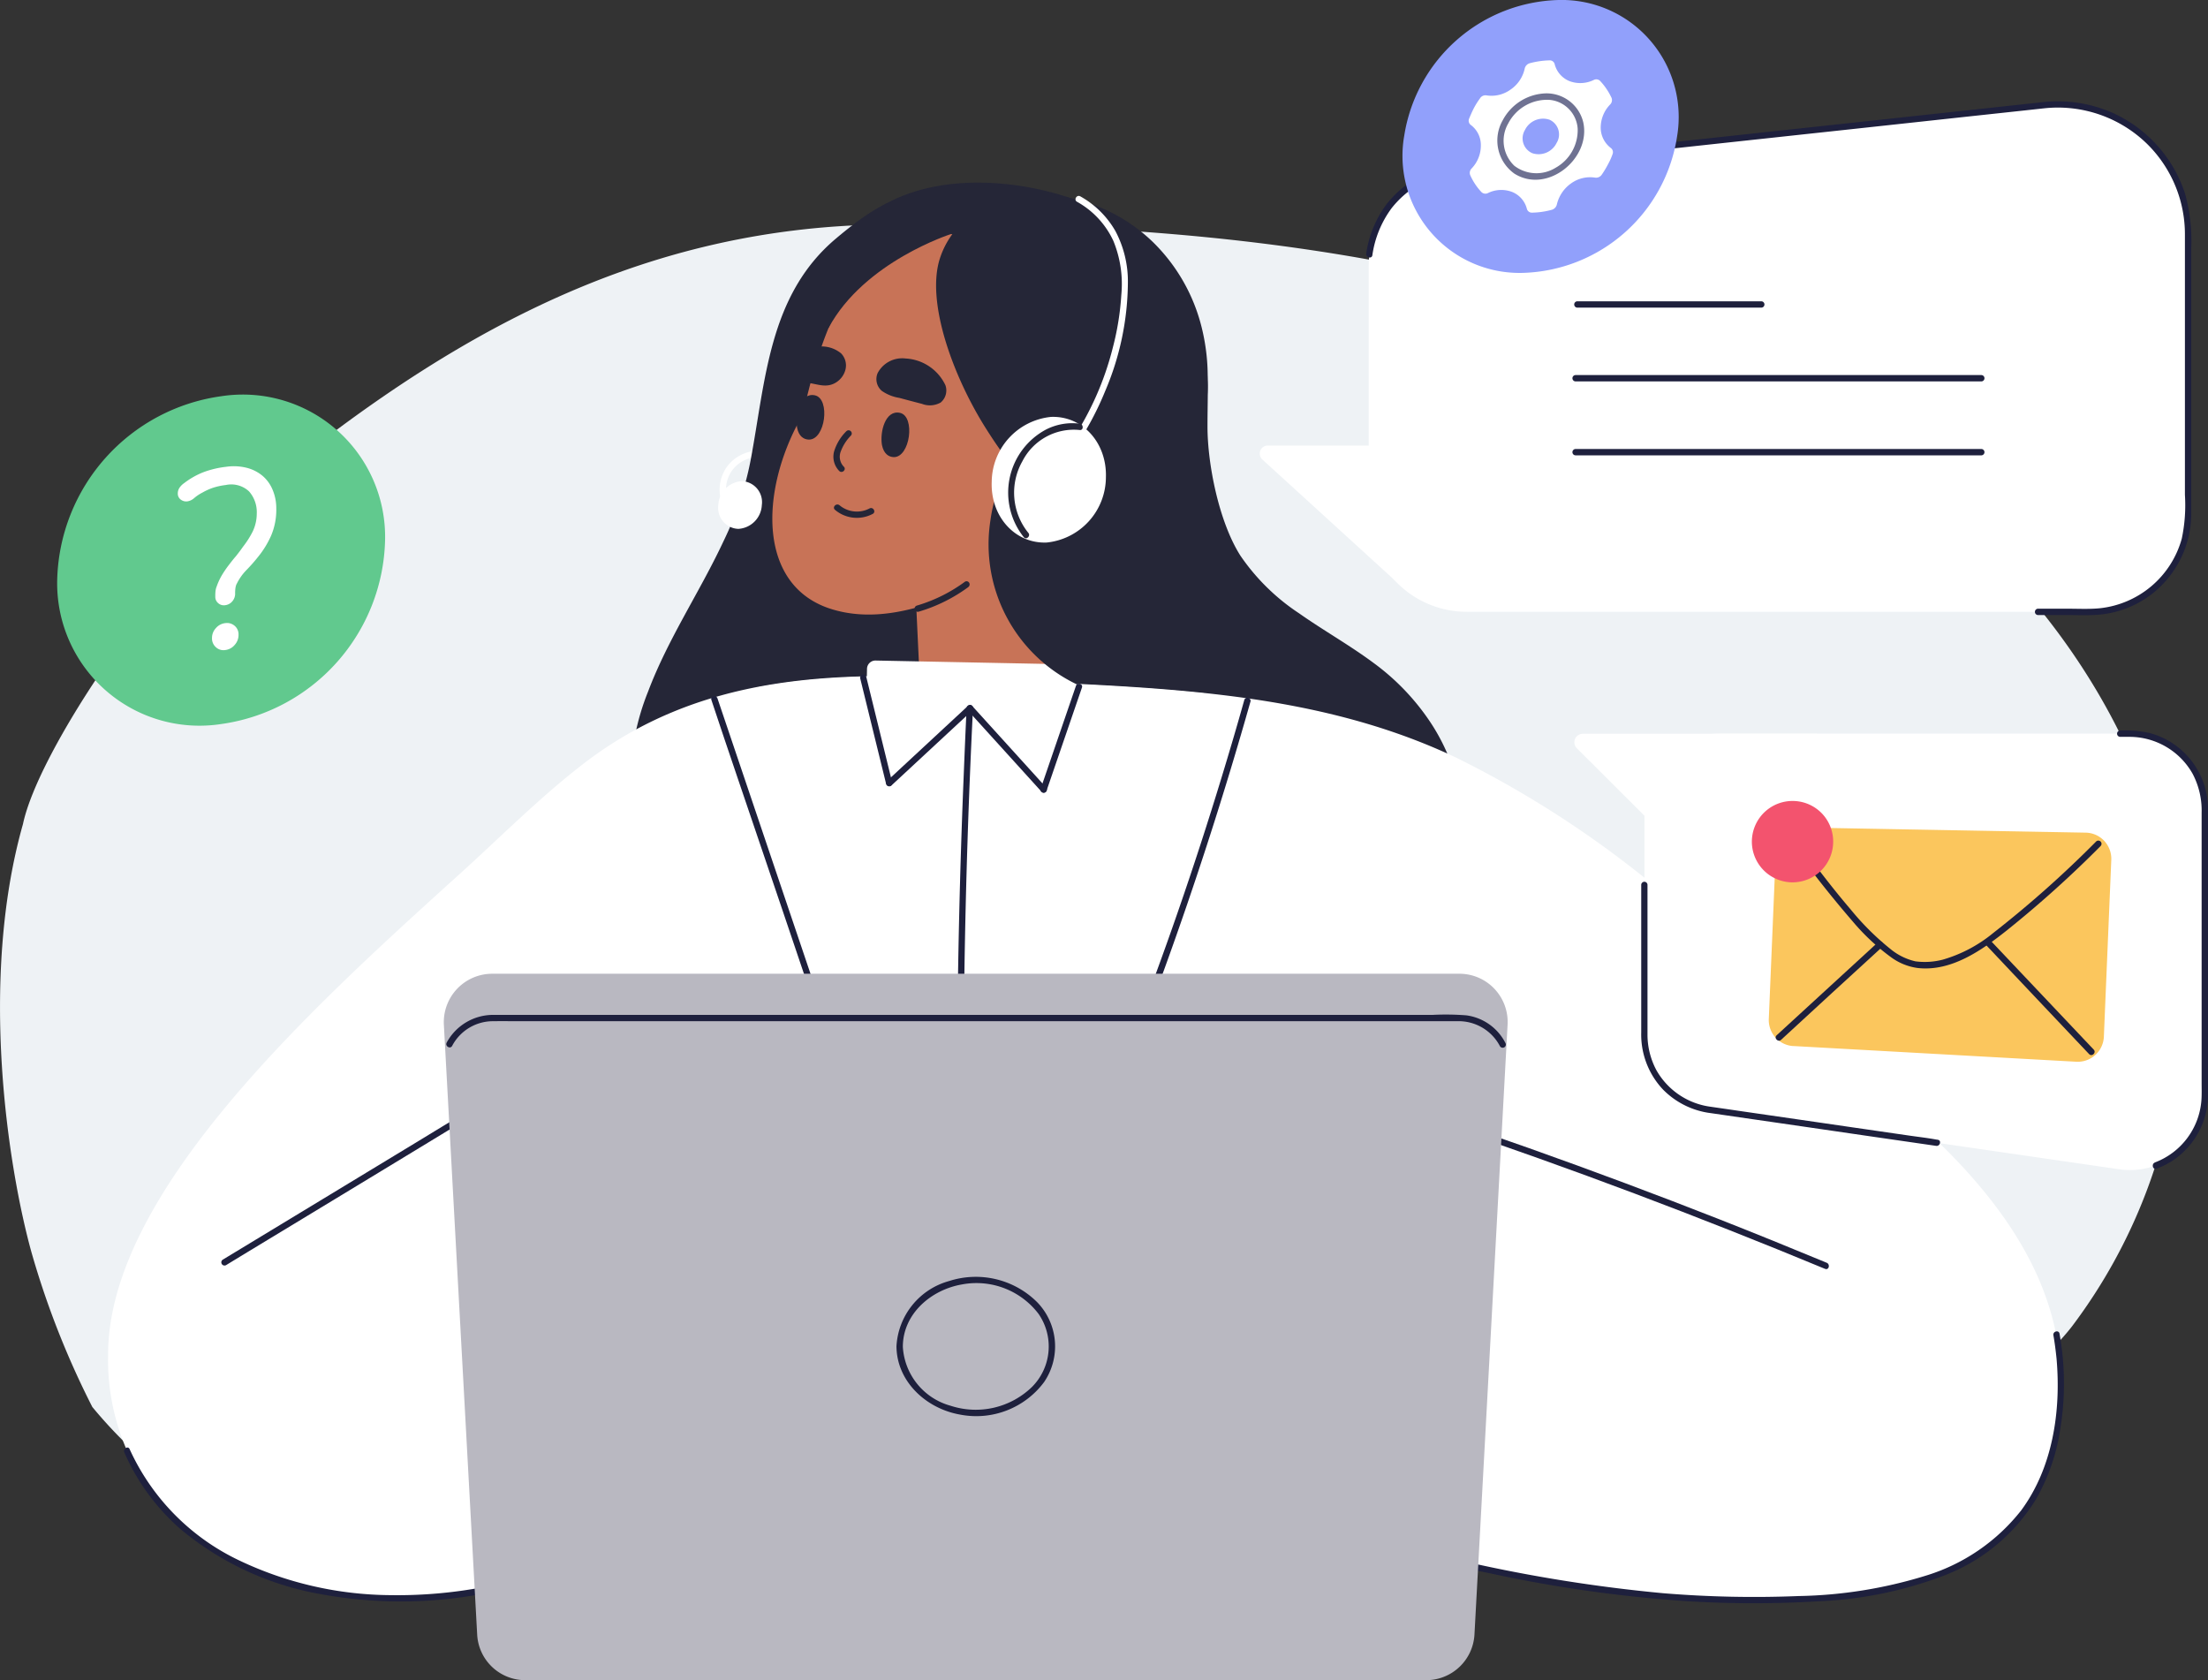 <svg xmlns="http://www.w3.org/2000/svg" width="190" height="144.566" viewBox="0 0 190 144.566">
  <rect x="0" y="0" width="190" height="144.566" fill="#333333" stroke="none"/>
  <g id="sp-backend-support-illu-1" transform="translate(-81.136 0.003)">
    <g id="g6940" transform="translate(81.136 19.296)">
      <path id="path6942" d="M10553.341-2817.413c1.349-6.282,11.017-20.437,18.259-26.924,16.936-14.374,34.019-24.445,56.058-24.645,32.37-.3,67.094,3.966,91.479,25.1,12.644,10.961,21.365,27.074,19.809,45.265a46.792,46.792,0,0,1-9.28,24.433c-8.251,10.693-35.717,18.662-48.342,20.282-21.514,2.761-27.845,4.958-50.948,3.921-25.312-1.138-54.474,2.851-71.073-17.257a73.976,73.976,0,0,1-5.247-13.351c-1.977-7.168-4.547-23.322-.713-36.824" transform="translate(-10551.36 2868.997)" fill="#eef2f5"/>
    </g>
    <g id="g6944" transform="translate(143.057 38.781)">
      <path id="path6946" d="M11017.064-2789.423a2.844,2.844,0,0,0-2.2,1.139,2.827,2.827,0,0,0-.381,2.564c.1.334-.416.478-.537.146a3.39,3.39,0,0,1,.484-3.036,3.38,3.38,0,0,1,2.635-1.357c.346-.009.346.538,0,.546h0" transform="translate(-11013.78 2789.968)" fill="#fff"/>
    </g>
    <g id="g6948" transform="translate(169.513 20.155)">
      <path id="path6950" d="M10778.036-2837.8c.48-2.591,1.187-5.107,1.906-7.607a108.8,108.8,0,0,1,5.338-14.771c.256-.577.618-2.1.809-2.6a22.206,22.206,0,0,1,5.68,7.427c1.65,3.224,1.324,5.116,1.324,9.116,0,3.269.994,8.225,2.832,11.114a18.3,18.3,0,0,0,5.048,4.961c2.093,1.473,4.309,2.715,6.368,4.238a20.153,20.153,0,0,1,4.772,4.9,16.837,16.837,0,0,1,2.814,11.853.1.1,0,0,0-.017.065,9.851,9.851,0,0,1-2.884,1.329,85.979,85.979,0,0,1-11.536-3.422c-2.66-.994-5.3-2.12-7.881-3.373a49.462,49.462,0,0,1-6.5-3.686,22.837,22.837,0,0,1-5.306-4.869,15.28,15.28,0,0,1-3-6.93,22.979,22.979,0,0,1,.24-7.753" transform="translate(-10777.565 2862.772)" fill="#252637"/>
    </g>
    <g id="g6952" transform="translate(135.391 17.124)">
      <path id="path6954" d="M10912.7-2824.951a10.882,10.882,0,0,0,1.547,6.109,6.184,6.184,0,0,0,2.24,2.063,8.447,8.447,0,0,0,3.2.888,28.5,28.5,0,0,0,3.475.069c1.3-.026,2.589-.057,3.894-.1l1.095-.035c.035-6.445,21.615-12.584,21.649-19.028.035-7.619-12.25-29.856-12.2-37.476.035-3.619-3.006-2.318-7.263,1.286-5.77,4.886-6.013,12.25-7.316,19.11a28.071,28.071,0,0,1-2.293,6.843c-2.049,4.393-4.8,8.439-6.516,12.99a20.928,20.928,0,0,0-1.511,7.277" transform="translate(-10912.698 2874.607)" fill="#252637"/>
    </g>
    <g id="g6956" transform="translate(90.44 58.169)">
      <path id="path6958" d="M10580.8-2643.275a19.365,19.365,0,0,1-4.094-12.286c-.088-13.942,17.413-29.855,30.165-41.38,3.494-3.156,6.811-6.506,10.534-9.407,10.144-7.926,21.752-8.136,34.1-7.454,13.954.769,28.262.632,41.175,6.755a88.62,88.62,0,0,1,19.052,12.71c5.77,4.964,21.471,19.352,23.253,21.153,6.792,6.849,11.395,14.93,9.227,24.973-3,13.9-18.877,13.975-30.767,13.524-10.32-.39-26.763-4.02-36.959-7.492-.847,1.564-2.663,1.728-4.287,2.583-2.47,1.287-5.327,1.546-8.045,1.779a182.411,182.411,0,0,1-20.233.607,181.941,181.941,0,0,1-20.252-1.647c-.266-.037-.513-.077-.776-.113a109.177,109.177,0,0,1-16.09,3.947c-9.7,1.317-20.34-1.156-26-8.252" transform="translate(-10576.708 2714.05)" fill="#fff"/>
    </g>
    <g id="g6960" transform="translate(91.807 124.551)">
      <path id="path6962" d="M11136.638-2442.351a38.162,38.162,0,0,1-14.327.062,25.739,25.739,0,0,1-11.961-5.577,18.723,18.723,0,0,1-4.835-6.6c-.142-.319.335-.6.459-.275a19.569,19.569,0,0,0,9.4,9.556,30.729,30.729,0,0,0,13,3,39.8,39.8,0,0,0,8.1-.7c.353-.063.494.461.159.526h0" transform="translate(-11105.488 2454.881)" fill="#1e203d"/>
    </g>
    <g id="g6964" transform="translate(206.951 114.547)">
      <path id="path6966" d="M10627.2-2493.742a24.3,24.3,0,0,1,.017,8.506,17.06,17.06,0,0,1-2.049,5.759,15.931,15.931,0,0,1-7.791,6.509,34.222,34.222,0,0,1-10.875,2.256,93.624,93.624,0,0,1-11.415-.011,116.63,116.63,0,0,1-16.869-2.39q-1.118-.227-2.236-.468c-.338-.074-.186-.6.153-.525a132.675,132.675,0,0,0,16.954,2.7,95.12,95.12,0,0,0,11.67.244,39.274,39.274,0,0,0,10.839-1.724,16.594,16.594,0,0,0,8.3-5.642c2.728-3.69,3.438-8.558,3.05-13.033-.069-.683-.154-1.36-.272-2.032-.068-.344.458-.492.525-.146h0" transform="translate(-10575.793 2493.94)" fill="#1e203d"/>
    </g>
    <g id="g6968" transform="translate(142.334 59.896)">
      <path id="path6970" d="M10990.138-2707.267q3.845,11.414,7.713,22.832,1.093,3.224,2.185,6.45c.12.333-.4.476-.521.144q-3.848-11.414-7.73-22.832c-.728-2.15-1.456-4.3-2.167-6.45-.121-.333.4-.475.521-.144h0" transform="translate(-10989.598 2707.456)" fill="#1e203d"/>
    </g>
    <g id="g6972" transform="translate(178.3 60.032)">
      <path id="path6974" d="M10859.682-2706.587q-3.312,11.711-7.46,23.152c-.788,2.151-1.592,4.3-2.43,6.435-.12.324-.652.183-.53-.145q4.414-11.341,7.956-22.986c.668-2.192,1.318-4.393,1.935-6.6a.274.274,0,0,1,.334-.183.274.274,0,0,1,.2.327h0" transform="translate(-10849.244 2706.923)" fill="#1e203d"/>
    </g>
    <g id="g6976" transform="translate(146.282 58.207)">
      <path id="path6978" d="M10882.6-2713.806c6.577.364,13.259.524,19.818,1.239l-.156.491c-1.178,3.614-2.335,7.23-3.514,10.846s-2.336,7.235-3.513,10.853c-.623,1.951-1.263,3.905-1.887,5.855l-5.021-.192-14.452-.557c-.45-.018-.9-.036-1.352-.051q-.935-2.918-1.87-5.835c-.864-2.7-1.713-5.394-2.595-8.09l-2.579-8.087c-.623-1.927-1.23-3.851-1.853-5.777,6.041-1.165,12.41-1.056,18.97-.694" transform="translate(-10863.63 2714.053)" fill="#fff"/>
    </g>
    <g id="g6980" transform="translate(147.596 17.789)">
      <path id="path6982" d="M10911.172-2857.548a11.672,11.672,0,0,0-2.908-9.511,16.315,16.315,0,0,0-16.477-4.192c-7.114,2.44-9.712,8.564-11.356,15.057-.156.6-.294,1.248-.432,1.932-.086.149-.156.3-.242.446-3.532,6.319-3.721,14.493,2.7,16.44,4.88,1.486,10.022-.991,14.229-2.913,6.68-3.044,13.516-9.186,14.486-17.258" transform="translate(-10877.314 2872.009)" fill="#c87357"/>
    </g>
    <g id="g6984" transform="translate(152.344 15.709)">
      <path id="path6986" d="M10912.4-2875.71s-7.481,2.367-10.555,8.086c0,0-.969-6.472,3.645-9.868,4.629-3.4,11.714-3.156,17.241-1.289,6.237,2.1-4.249,4.875-4.249,4.875l-6.082-1.8" transform="translate(-10901.757 2880.131)" fill="#252637"/>
    </g>
    <g id="g6988" transform="translate(159.623 43.54)">
      <path id="path6990" d="M10916.4-2771.07s.345,8.355.6,13.51c0,0,.242,3.575,5.6,3.425,5.875-.166,5.738-4.019,5.738-4.019l-.673-13.215-11.268.3" transform="translate(-10916.399 2771.369)" fill="#c87357"/>
    </g>
    <g id="g6992" transform="translate(155.586 56.831)">
      <path id="path6994" d="M10908.1-2710.68l16.648.331a.733.733,0,0,0,.743-.709l.138-7.325a.73.73,0,0,0-.707-.739l-16.649-.331a.717.717,0,0,0-.518.2.724.724,0,0,0-.226.509l-.154,7.326a.734.734,0,0,0,.725.739" transform="translate(-10907.372 2719.453)" fill="#fff"/>
    </g>
    <g id="g6996" transform="translate(166.213 34.991)">
      <path id="path6998" d="M10891.485-2780.857a13.355,13.355,0,0,1-7.463-14.141c1.016-7.331,7.43-10.9,9.923-9.447,1.513.882,2.664,8.233,2.664,8.233l.91,8.619-6.034,6.735" transform="translate(-10883.87 2804.763)" fill="#252637"/>
    </g>
    <g id="g7000" transform="translate(152.897 43.406)">
      <path id="path7002" d="M10979.021-2771.094a2.914,2.914,0,0,1-3.246-.354c-.26-.231.12-.615.4-.387a2.329,2.329,0,0,0,2.573.27c.312-.167.589.3.277.471h0" transform="translate(-10975.688 2771.904)" fill="#252637"/>
    </g>
    <g id="g7004" transform="translate(159.841 50.011)">
      <path id="path7006" d="M10948.3-2745.592a13.711,13.711,0,0,1-4.271,2.113.273.273,0,0,1-.329-.188.273.273,0,0,1,.175-.337,13.292,13.292,0,0,0,4.15-2.059.263.263,0,0,1,.2-.028.266.266,0,0,1,.161.124.285.285,0,0,1-.087.374h0" transform="translate(-10943.691 2746.098)" fill="#252637"/>
    </g>
    <g id="g7008" transform="translate(152.851 37.023)">
      <path id="path7010" d="M10984.758-2796.372a3.845,3.845,0,0,0-.881,1.406,1.231,1.231,0,0,0,.275,1.252c.26.235-.121.619-.38.384a1.754,1.754,0,0,1-.448-1.7,4.157,4.157,0,0,1,1.054-1.732.272.272,0,0,1,.38,0,.269.269,0,0,1,.084.194.267.267,0,0,1-.084.193h0" transform="translate(-10983.262 2796.837)" fill="#252637"/>
    </g>
    <g id="g7012" transform="translate(163.506 60.666)">
      <path id="path7014" d="M10943.753-2704.185q-.567,11.336-.739,22.687c-.035,2.133-.051,4.268-.067,6.4a.278.278,0,0,1-.276.264.275.275,0,0,1-.275-.264q.076-11.361.533-22.717c.086-2.124.172-4.249.274-6.372.018-.35.567-.353.551,0h0" transform="translate(-10942.395 2704.448)" fill="#1e203d"/>
    </g>
    <g id="g7016" transform="translate(195.661 93.173)">
      <path id="path7018" d="M10697.285-2561.468q-8.164-3.385-16.411-6.491-8.188-3.081-16.479-5.882c-3.13-1.06-6.293-2.09-9.456-3.09-.324-.105-.187-.633.153-.526q8.417,2.658,16.718,5.6,8.24,2.926,16.395,6.129,4.617,1.821,9.216,3.731c.324.133.188.662-.136.526h0" transform="translate(-10654.755 2577.472)" fill="#1e203d"/>
    </g>
    <g id="g7020" transform="translate(100.181 95.048)">
      <path id="path7022" d="M11129.855-2569.645q-8.525,5.183-17.083,10.364c-1.619.98-3.236,1.958-4.838,2.936a.273.273,0,0,1-.368-.1.274.274,0,0,1,.085-.372q8.552-5.18,17.1-10.364c1.6-.978,3.22-1.956,4.837-2.935a.27.27,0,0,1,.367.1.269.269,0,0,1-.1.367h0" transform="translate(-11107.526 2570.15)" fill="#1e203d"/>
    </g>
    <g id="g7024" transform="translate(170.669 58.823)">
      <path id="path7026" d="M10909.333-2711.337q-1.518,4.427-3.037,8.853c-.1.331-.635.189-.515-.146q1.518-4.425,3.036-8.853c.1-.329.636-.189.516.146h0" transform="translate(-10905.764 2711.671)" fill="#1e203d"/>
    </g>
    <g id="g7028" transform="translate(155.153 58.041)">
      <path id="path7030" d="M10970.066-2714.531l2.227,9.072a.269.269,0,0,1-.187.332.268.268,0,0,1-.331-.187q-1.113-4.533-2.227-9.073a.27.27,0,0,1,.187-.331.268.268,0,0,1,.331.187h0" transform="translate(-10969.539 2714.728)" fill="#1e203d"/>
    </g>
    <g id="g7032" transform="translate(164.345 60.656)">
      <path id="path7034" d="M10924.144-2697.04q-3.171-3.5-6.347-7c-.24-.259.138-.646.378-.384l6.348,7c.242.26-.139.646-.379.384h0" transform="translate(-10917.72 2704.511)" fill="#1e203d"/>
    </g>
    <g id="g7036" transform="translate(157.386 60.666)">
      <path id="path7038" d="M10942.548-2697.952c2.311-2.15,4.638-4.3,6.948-6.447.259-.24.639.147.38.386q-3.464,3.223-6.948,6.447c-.259.238-.639-.146-.38-.386h0" transform="translate(-10942.461 2704.474)" fill="#1e203d"/>
    </g>
    <g id="g7040" transform="translate(198.913 8.976)">
      <path id="path7042" d="M10542.491-2862.756h53.662a8.41,8.41,0,0,0,5.95-2.467,8.4,8.4,0,0,0,2.456-5.952v-24.065a11.163,11.163,0,0,0-3.7-8.316,11.168,11.168,0,0,0-8.663-2.8l-50.617,5.479a8.426,8.426,0,0,0-7.523,8.372v21.327a8.421,8.421,0,0,0,8.423,8.42" transform="translate(-10534.054 2906.418)" fill="#fff"/>
    </g>
    <g id="g7044" transform="translate(189.539 38.333)">
      <path id="path7046" d="M10806.164-2779.616l-11.948-10.9a.7.7,0,0,1-.175-.754.693.693,0,0,1,.636-.443h8.727l3.918,10.645-1.158,1.454" transform="translate(-10793.996 2791.714)" fill="#fff"/>
    </g>
    <g id="g7048" transform="translate(198.697 8.71)">
      <path id="path7050" d="M10532.99-2894.356a9.317,9.317,0,0,1,1.733-4.216,8.783,8.783,0,0,1,4.128-2.944,12.658,12.658,0,0,1,2.785-.5l3.313-.359,5.181-.561q3.236-.349,6.473-.7l7.219-.78,7.389-.8,6.982-.754c2-.219,4.025-.435,6.048-.656,1.5-.161,2.99-.323,4.468-.484l2.395-.258a11.725,11.725,0,0,1,6,.858,11.577,11.577,0,0,1,6.335,6.963,15.192,15.192,0,0,1,.546,4.71v22.782a8.8,8.8,0,0,1-3.364,6.978,8.665,8.665,0,0,1-4.5,1.787c-.935.092-1.884.041-2.836.041h-2.5a.273.273,0,0,1-.254-.273.273.273,0,0,1,.254-.273h2.548c.918,0,1.867.051,2.785-.039a8.223,8.223,0,0,0,7.05-5.988,13.967,13.967,0,0,0,.271-3.768v-22.369a10.915,10.915,0,0,0-3.227-7.8,10.99,10.99,0,0,0-8.867-3.092c-.459.048-.9.1-1.342.146l-3.618.39c-1.785.192-3.566.386-5.333.577l-6.523.707q-3.568.384-7.135.771c-2.429.261-4.84.523-7.271.786-2.276.245-4.537.491-6.812.737l-5.844.632c-1.427.154-2.854.311-4.3.466l-2.242.243a8.344,8.344,0,0,0-5.743,3.129,8.894,8.894,0,0,0-1.664,4.058c-.051.345-.577.2-.526-.146h0" transform="translate(-10532.986 2907.456)" fill="#1e203d"/>
    </g>
    <g id="g7052" transform="translate(201.863 -0.003)">
      <path id="path7054" d="M10705.5-2929.734a10.072,10.072,0,0,0,10.2,11.74,13.827,13.827,0,0,0,13.29-11.74,10.073,10.073,0,0,0-10.2-11.74,13.812,13.812,0,0,0-13.288,11.74" transform="translate(-10705.403 2941.474)" fill="#91a0fb"/>
    </g>
    <g id="g7056" transform="translate(207.517 5.186)">
      <path id="path7058" d="M10732.92-2913.224a1.723,1.723,0,0,0,2.1-.882,1.386,1.386,0,0,0-.609-1.995,1.736,1.736,0,0,0-2.117.884,1.39,1.39,0,0,0,.627,1.993Zm-4.485-4.728a.548.548,0,0,1,.541-.245,2.8,2.8,0,0,0,2.083-.5,2.93,2.93,0,0,0,1.219-1.822.622.622,0,0,1,.425-.442,7.2,7.2,0,0,1,1.708-.248.427.427,0,0,1,.44.319,2.145,2.145,0,0,0,1.271,1.465,2.649,2.649,0,0,0,2.1-.1.462.462,0,0,1,.542.086,5.574,5.574,0,0,1,.981,1.451.53.53,0,0,1-.119.576,2.864,2.864,0,0,0-.812,2,2.2,2.2,0,0,0,.88,1.748.456.456,0,0,1,.135.54,5.438,5.438,0,0,1-.372.83,8.334,8.334,0,0,1-.559.93.591.591,0,0,1-.558.246,2.8,2.8,0,0,0-2.083.5,3.078,3.078,0,0,0-1.22,1.823.625.625,0,0,1-.423.441,6.823,6.823,0,0,1-1.71.247.439.439,0,0,1-.44-.317,2.139,2.139,0,0,0-1.271-1.463,2.606,2.606,0,0,0-2.082.095.483.483,0,0,1-.56-.085,5.2,5.2,0,0,1-.965-1.453.534.534,0,0,1,.119-.576,2.839,2.839,0,0,0,.795-1.993,2.141,2.141,0,0,0-.861-1.749.463.463,0,0,1-.153-.542c.118-.278.236-.554.372-.828a6.389,6.389,0,0,1,.576-.929" transform="translate(-10727.453 2921.214)" fill="#fff"/>
    </g>
    <g id="g7060" transform="translate(210.003 8.03)">
      <path id="path7062" d="M10737.974-2907.5a2.976,2.976,0,0,0,.542,3.622,3.134,3.134,0,0,0,3.536.176,3.713,3.713,0,0,0,1.912-3.347,2.664,2.664,0,0,0-2.4-2.5,3.758,3.758,0,0,0-3.586,2.045c-.152.312-.627.036-.474-.274a4.345,4.345,0,0,1,3.723-2.333,3.247,3.247,0,0,1,3.215,2.485c.692,3.116-3.08,6.206-5.923,4.423a3.5,3.5,0,0,1-1.015-4.575c.169-.315.642-.039.474.274" transform="translate(-10737.07 2910.111)" fill="#6f7292"/>
    </g>
    <g id="g7064" transform="translate(216.598 25.92)">
      <path id="path7066" d="M10618.562-2839.716h-15.83a.274.274,0,0,1-.265-.273.274.274,0,0,1,.265-.273h15.84a.272.272,0,0,1,.265.273.273.273,0,0,1-.265.273h0" transform="translate(-10602.467 2840.263)" fill="#1e203d"/>
    </g>
    <g id="g7068" transform="translate(216.445 32.269)">
      <path id="path7070" d="M10637.67-2814.864h-34.938a.273.273,0,0,1-.263-.273.273.273,0,0,1,.264-.272h34.938a.272.272,0,0,1,.254.272.272.272,0,0,1-.254.273h0" transform="translate(-10602.469 2815.409)" fill="#1e203d"/>
    </g>
    <g id="g7072" transform="translate(216.445 38.63)">
      <path id="path7074" d="M10637.67-2790.014h-34.938a.272.272,0,0,1-.263-.272.272.272,0,0,1,.264-.272h34.938a.273.273,0,0,1,.254.272.273.273,0,0,1-.254.272h0" transform="translate(-10602.469 2790.559)" fill="#1e203d"/>
    </g>
    <g id="Group_74431" data-name="Group 74431" transform="translate(86.059 33.981)">
      <g id="g7092" transform="translate(0 0)">
        <path id="path7094" d="M11048.966-2968.926a16.365,16.365,0,0,1-14.1,15.807,12.249,12.249,0,0,1-14.114-12.4,16.365,16.365,0,0,1,14.114-15.806,12.243,12.243,0,0,1,14.1,12.4" transform="translate(-11020.753 2981.433)" fill="#61c98e"/>
      </g>
      <g id="g7184" transform="translate(10.373 6.13)">
        <path id="path7186" d="M11062.712-2943a.955.955,0,0,0-.331-.765,1,1,0,0,0-.8-.235,1.236,1.236,0,0,0-.819.433,1.218,1.218,0,0,0-.332.845,1,1,0,0,0,.332.794.958.958,0,0,0,.819.244,1.244,1.244,0,0,0,.8-.439A1.27,1.27,0,0,0,11062.712-2943Zm-.175-4.354a1.483,1.483,0,0,0-.1.41,3.348,3.348,0,0,0-.017.443,1,1,0,0,1-.245.629.946.946,0,0,1-.61.331.721.721,0,0,1-.61-.183.7.7,0,0,1-.242-.571,3.5,3.5,0,0,1,.016-.441,1.487,1.487,0,0,1,.1-.41,5.5,5.5,0,0,1,.437-.954,9.361,9.361,0,0,1,.575-.852c.209-.275.418-.544.646-.805.208-.263.417-.533.61-.815a7.808,7.808,0,0,0,.835-1.311,3.6,3.6,0,0,0,.349-1.555,2.7,2.7,0,0,0-.662-1.893,2.242,2.242,0,0,0-2-.552,5.881,5.881,0,0,0-1.115.242,5.378,5.378,0,0,0-.905.412,3.633,3.633,0,0,0-.7.468,1.141,1.141,0,0,1-.593.286.764.764,0,0,1-.558-.147.626.626,0,0,1-.262-.549.869.869,0,0,1,.139-.467,1.582,1.582,0,0,1,.419-.415,6.675,6.675,0,0,1,1.708-.955,8.189,8.189,0,0,1,1.9-.442,4.568,4.568,0,0,1,1.813.1,3.451,3.451,0,0,1,1.359.717,3.187,3.187,0,0,1,.836,1.2,4.062,4.062,0,0,1,.3,1.562,5.659,5.659,0,0,1-.437,2.327,7.992,7.992,0,0,1-1.115,1.826,14.461,14.461,0,0,1-1.027,1.165,4.564,4.564,0,0,0-.837,1.2" transform="translate(-11057.482 2957.5)" fill="#fff"/>
      </g>
    </g>
    <g id="g7188" transform="translate(149.68 33.985)">
      <path id="path7190" d="M10993.471-2804.87c-.4-.015-.863-.264-1-1.048-.19-1.131.294-3.036,1.538-2.761,1.35.294.9,3.861-.536,3.809" transform="translate(-10992.429 2808.706)" fill="#252637"/>
    </g>
    <g id="g7192" transform="translate(156.99 35.492)">
      <path id="path7194" d="M10964.983-2798.98c-.4-.015-.846-.265-1-1.046-.19-1.131.293-3.037,1.552-2.762,1.344.294.878,3.861-.552,3.809" transform="translate(-10963.945 2802.816)" fill="#252637"/>
    </g>
    <g id="g7196" transform="translate(156.55 30.836)">
      <path id="path7198" d="M10956.907-2817.193a1.884,1.884,0,0,1-1.588.1c-.655-.166-1.31-.343-1.948-.514a3.6,3.6,0,0,1-1.5-.6,1.325,1.325,0,0,1-.362-1.533,2.385,2.385,0,0,1,2.4-1.255,4.019,4.019,0,0,1,3.432,2.3,1.349,1.349,0,0,1-.431,1.506" transform="translate(-10951.401 2821.002)" fill="#252637"/>
    </g>
    <g id="g7200" transform="translate(149.229 29.82)">
      <path id="path7202" d="M10989.015-2821.829c-.777.417-1.487.085-2.249-.012-.569-.069-1.176-.081-1.418-.711-.38-.951.642-1.89,1.418-2.189a2.638,2.638,0,0,1,2.784.351,1.49,1.49,0,0,1,.364,1.439,1.842,1.842,0,0,1-.9,1.122" transform="translate(-10985.266 2824.972)" fill="#252637"/>
    </g>
    <g id="g7204" transform="translate(161.688 16.755)">
      <path id="path7206" d="M10863.943-2870.576a7.309,7.309,0,0,1,2.48-3.525,10.591,10.591,0,0,1,8.815-1.645,14.612,14.612,0,0,1,7.026,3.761,15.469,15.469,0,0,1,4.22,7.423,17.609,17.609,0,0,1,.5,4.457,10.5,10.5,0,0,1-.568,3.849,7.913,7.913,0,0,1-2.669,3.687c-1.188.773-4.374,3.816-5.735,3.768-4.89-.172-7.369-2.784-10.143-7.189s-5.147-10.817-3.926-14.585" transform="translate(-10863.614 2876.046)" fill="#252637"/>
    </g>
    <g id="g7208" transform="translate(119.325 83.785)">
      <path id="path7210" d="M10854.354-2609.66l-2.85,52.468a4.157,4.157,0,0,1-4.158,3.93h-77.518a4.141,4.141,0,0,1-4.142-3.93l-2.866-52.468a4.172,4.172,0,0,1,1.137-3.084,4.164,4.164,0,0,1,3.022-1.3h83.232a4.141,4.141,0,0,1,3.014,1.3,4.15,4.15,0,0,1,1.128,3.082" transform="translate(-10762.814 2614.04)" fill="#b9b8c1"/>
    </g>
    <g id="g7212" transform="translate(119.54 87.293)">
      <path id="path7214" d="M10763.613-2598.045a4.548,4.548,0,0,1,4.073-2.391c.4,0,.8,0,1.188,0h79.576a22.516,22.516,0,0,1,2.918.04,4.44,4.44,0,0,1,3.355,2.377.273.273,0,0,1-.1.373.273.273,0,0,1-.373-.1,4.006,4.006,0,0,0-3.669-2.146H10770.1c-.856,0-1.694-.012-2.532,0a3.968,3.968,0,0,0-3.479,2.119c-.158.31-.629.035-.472-.274h0" transform="translate(-10763.584 2600.464)" fill="#1e203d"/>
    </g>
    <g id="g7216" transform="translate(158.27 109.874)">
      <path id="path7218" d="M10915.5-2506.257a5.6,5.6,0,0,0,4.119,5.1,6.949,6.949,0,0,0,7-1.625,4.93,4.93,0,0,0,.569-6.27,6.713,6.713,0,0,0-6.618-2.542c-2.637.461-5.05,2.513-5.068,5.334a.276.276,0,0,1-.274.263.276.276,0,0,1-.276-.263,6.172,6.172,0,0,1,4.534-5.631,7.479,7.479,0,0,1,7.583,1.83,5.457,5.457,0,0,1,.586,6.866,7.277,7.277,0,0,1-7.239,2.794c-2.878-.505-5.429-2.808-5.463-5.86a.276.276,0,0,1,.275-.264.276.276,0,0,1,.275.264" transform="translate(-10914.945 2512.237)" fill="#1e203d"/>
    </g>
    <g id="g7220" transform="translate(166.469 35.865)">
      <path id="path7222" d="M10897.891-2795.752c-.1,2.985,2.012,5.317,4.727,5.21a5.666,5.666,0,0,0,5.1-5.6c.1-2.985-2.011-5.317-4.726-5.209a5.668,5.668,0,0,0-5.1,5.6" transform="translate(-10897.887 2801.355)" fill="#fff"/>
    </g>
    <g id="g7224" transform="translate(142.943 41.397)">
      <path id="path7226" d="M11013.481-2777.694a1.805,1.805,0,0,0,1.717,2.052,2.154,2.154,0,0,0,2.026-2.052,1.806,1.806,0,0,0-1.716-2.054,2.157,2.157,0,0,0-2.028,2.054" transform="translate(-11013.475 2779.748)" fill="#fff"/>
    </g>
    <g id="g7228" transform="translate(173.209 16.854)">
      <path id="path7230" d="M10890.57-2854.448a25.783,25.783,0,0,0,3.652-8.2,23.489,23.489,0,0,0,.721-4.5,9.774,9.774,0,0,0-.686-4.648,7.406,7.406,0,0,0-3.121-3.359c-.31-.167-.033-.638.274-.472a7.952,7.952,0,0,1,3.018,2.976,9.234,9.234,0,0,1,1.08,4.483,24.13,24.13,0,0,1-1.954,9.3,25.95,25.95,0,0,1-2.5,4.7c-.205.289-.669.017-.481-.276h0" transform="translate(-10890.526 2875.662)" fill="#fff"/>
    </g>
    <g id="g7232" transform="translate(167.87 36.41)">
      <path id="path7234" d="M10911.76-2798.642a4.969,4.969,0,0,0-4.93,2.682,5.489,5.489,0,0,0,.5,6.158c.24.263-.154.651-.38.387a6.15,6.15,0,0,1,1.908-9.267,5.011,5.011,0,0,1,2.9-.507c.344.047.344.591,0,.547h0" transform="translate(-10905.583 2799.228)" fill="#252637"/>
    </g>
    <g id="g7236" transform="translate(222.645 63.121)">
      <path id="path7238" d="M10534.06-2662.491l35.33,5.134a6.442,6.442,0,0,0,5.137-1.507,6.442,6.442,0,0,0,2.222-4.869V-2688.4a6.437,6.437,0,0,0-6.434-6.443h-35.346a6.439,6.439,0,0,0-6.434,6.443v19.533a6.449,6.449,0,0,0,5.524,6.374" transform="translate(-10528.535 2694.842)" fill="#fff"/>
    </g>
    <g id="g7240" transform="translate(263.311 62.843)">
      <path id="path7242" d="M10530.673-2658.751a6.22,6.22,0,0,0,4.016-5.379c.033-.495.016-.994.016-1.486v-23.226a6.779,6.779,0,0,0-.778-3.36,6.239,6.239,0,0,0-5.409-3.172c-.266,0-.547,0-.83,0a.273.273,0,0,1-.259-.273.272.272,0,0,1,.259-.273,9.9,9.9,0,0,1,2.539.216,6.72,6.72,0,0,1,2.887,1.6,6.817,6.817,0,0,1,2.141,4.951v24.61a6.812,6.812,0,0,1-2.9,5.532,6.833,6.833,0,0,1-1.527.79c-.331.125-.463-.4-.148-.526h0" transform="translate(-10527.428 2695.929)" fill="#1e203d"/>
    </g>
    <g id="g7244" transform="translate(233.336 71.191)">
      <path id="path7246" d="M10562.055-2644.533l24.341,1.351a2.251,2.251,0,0,0,1.641-.576,2.257,2.257,0,0,0,.741-1.573l.639-15.224a2.261,2.261,0,0,0-.614-1.638,2.253,2.253,0,0,0-1.6-.7l-24.377-.443a2.241,2.241,0,0,0-2.28,2.152l-.6,14.318a2.242,2.242,0,0,0,2.111,2.337" transform="translate(-10559.939 2663.342)" fill="#fbc65d"/>
    </g>
    <g id="g7248" transform="translate(234.528 71.199)">
      <path id="path7250" d="M10590.381-2661.739a95.4,95.4,0,0,1-8.1,7.284c-2.146,1.7-4.762,3.555-7.664,3.223a5,5,0,0,1-2.246-.9,18.724,18.724,0,0,1-3.338-3.109q-3.183-3.688-5.984-7.681c-.2-.285.266-.559.468-.275,1.712,2.369,3.454,4.722,5.351,6.938a22.786,22.786,0,0,0,3.4,3.381,5.2,5.2,0,0,0,2.162,1.073,6.153,6.153,0,0,0,2.363-.147,12.14,12.14,0,0,0,4.343-2.3,93.213,93.213,0,0,0,8.854-7.873.273.273,0,0,1,.374.013.271.271,0,0,1,.011.375h0" transform="translate(-10563 2663.319)" fill="#1e203d"/>
    </g>
    <g id="g7252" transform="translate(231.885 68.912)">
      <path id="path7254" d="M10646.092-2677.455a3.507,3.507,0,0,0,3.354,3.646,3.5,3.5,0,0,0,3.637-3.352,3.5,3.5,0,0,0-.912-2.517,3.5,3.5,0,0,0-2.428-1.128,3.507,3.507,0,0,0-2.521.919,3.507,3.507,0,0,0-1.129,2.433" transform="translate(-10646.089 2680.811)" fill="#f3536e"/>
    </g>
    <g id="g7256" transform="translate(251.893 80.773)">
      <path id="path7258" d="M10574.429-2616q-4.475-4.726-8.932-9.453a.273.273,0,0,1,.385-.387l8.947,9.455c.234.256-.15.641-.4.384h0" transform="translate(-10565.416 2625.923)" fill="#1e203d"/>
    </g>
    <g id="g7260" transform="translate(233.931 80.999)">
      <path id="path7262" d="M10636.463-2616.96q4.354-4.005,8.723-8.007c.251-.238.637.148.385.386q-4.377,4-8.721,8.007c-.252.238-.638-.147-.387-.385h0" transform="translate(-10636.382 2625.042)" fill="#1e203d"/>
    </g>
    <g id="g7264" transform="translate(216.61 63.135)">
      <path id="path7266" d="M10679.746-2694.83h-20.152a.726.726,0,0,0-.678.456.726.726,0,0,0,.172.8l5.822,5.812,14.836-7.066" transform="translate(-10658.862 2694.83)" fill="#fff"/>
    </g>
    <g id="g7268" transform="translate(222.365 75.868)">
      <path id="path7270" d="M10617.938-2644.815v12.951a6.494,6.494,0,0,0,.774,3.02,6.306,6.306,0,0,0,4.648,3.131c.824.119,1.634.235,2.442.355q4.976.72,9.919,1.44c1.55.224,3.081.448,4.632.672.808.119,1.634.21,2.441.357.034.007.084.01.118.017.354.051.2.576-.134.526l-6.114-.886q-5.1-.746-10.239-1.489l-3-.436a6.981,6.981,0,0,1-4.126-2.009,6.885,6.885,0,0,1-1.9-4.935v-12.715a.27.27,0,0,1,.27-.253.268.268,0,0,1,.268.253h0" transform="translate(-10617.399 2645.068)" fill="#1e203d"/>
    </g>
  </g>
</svg>
